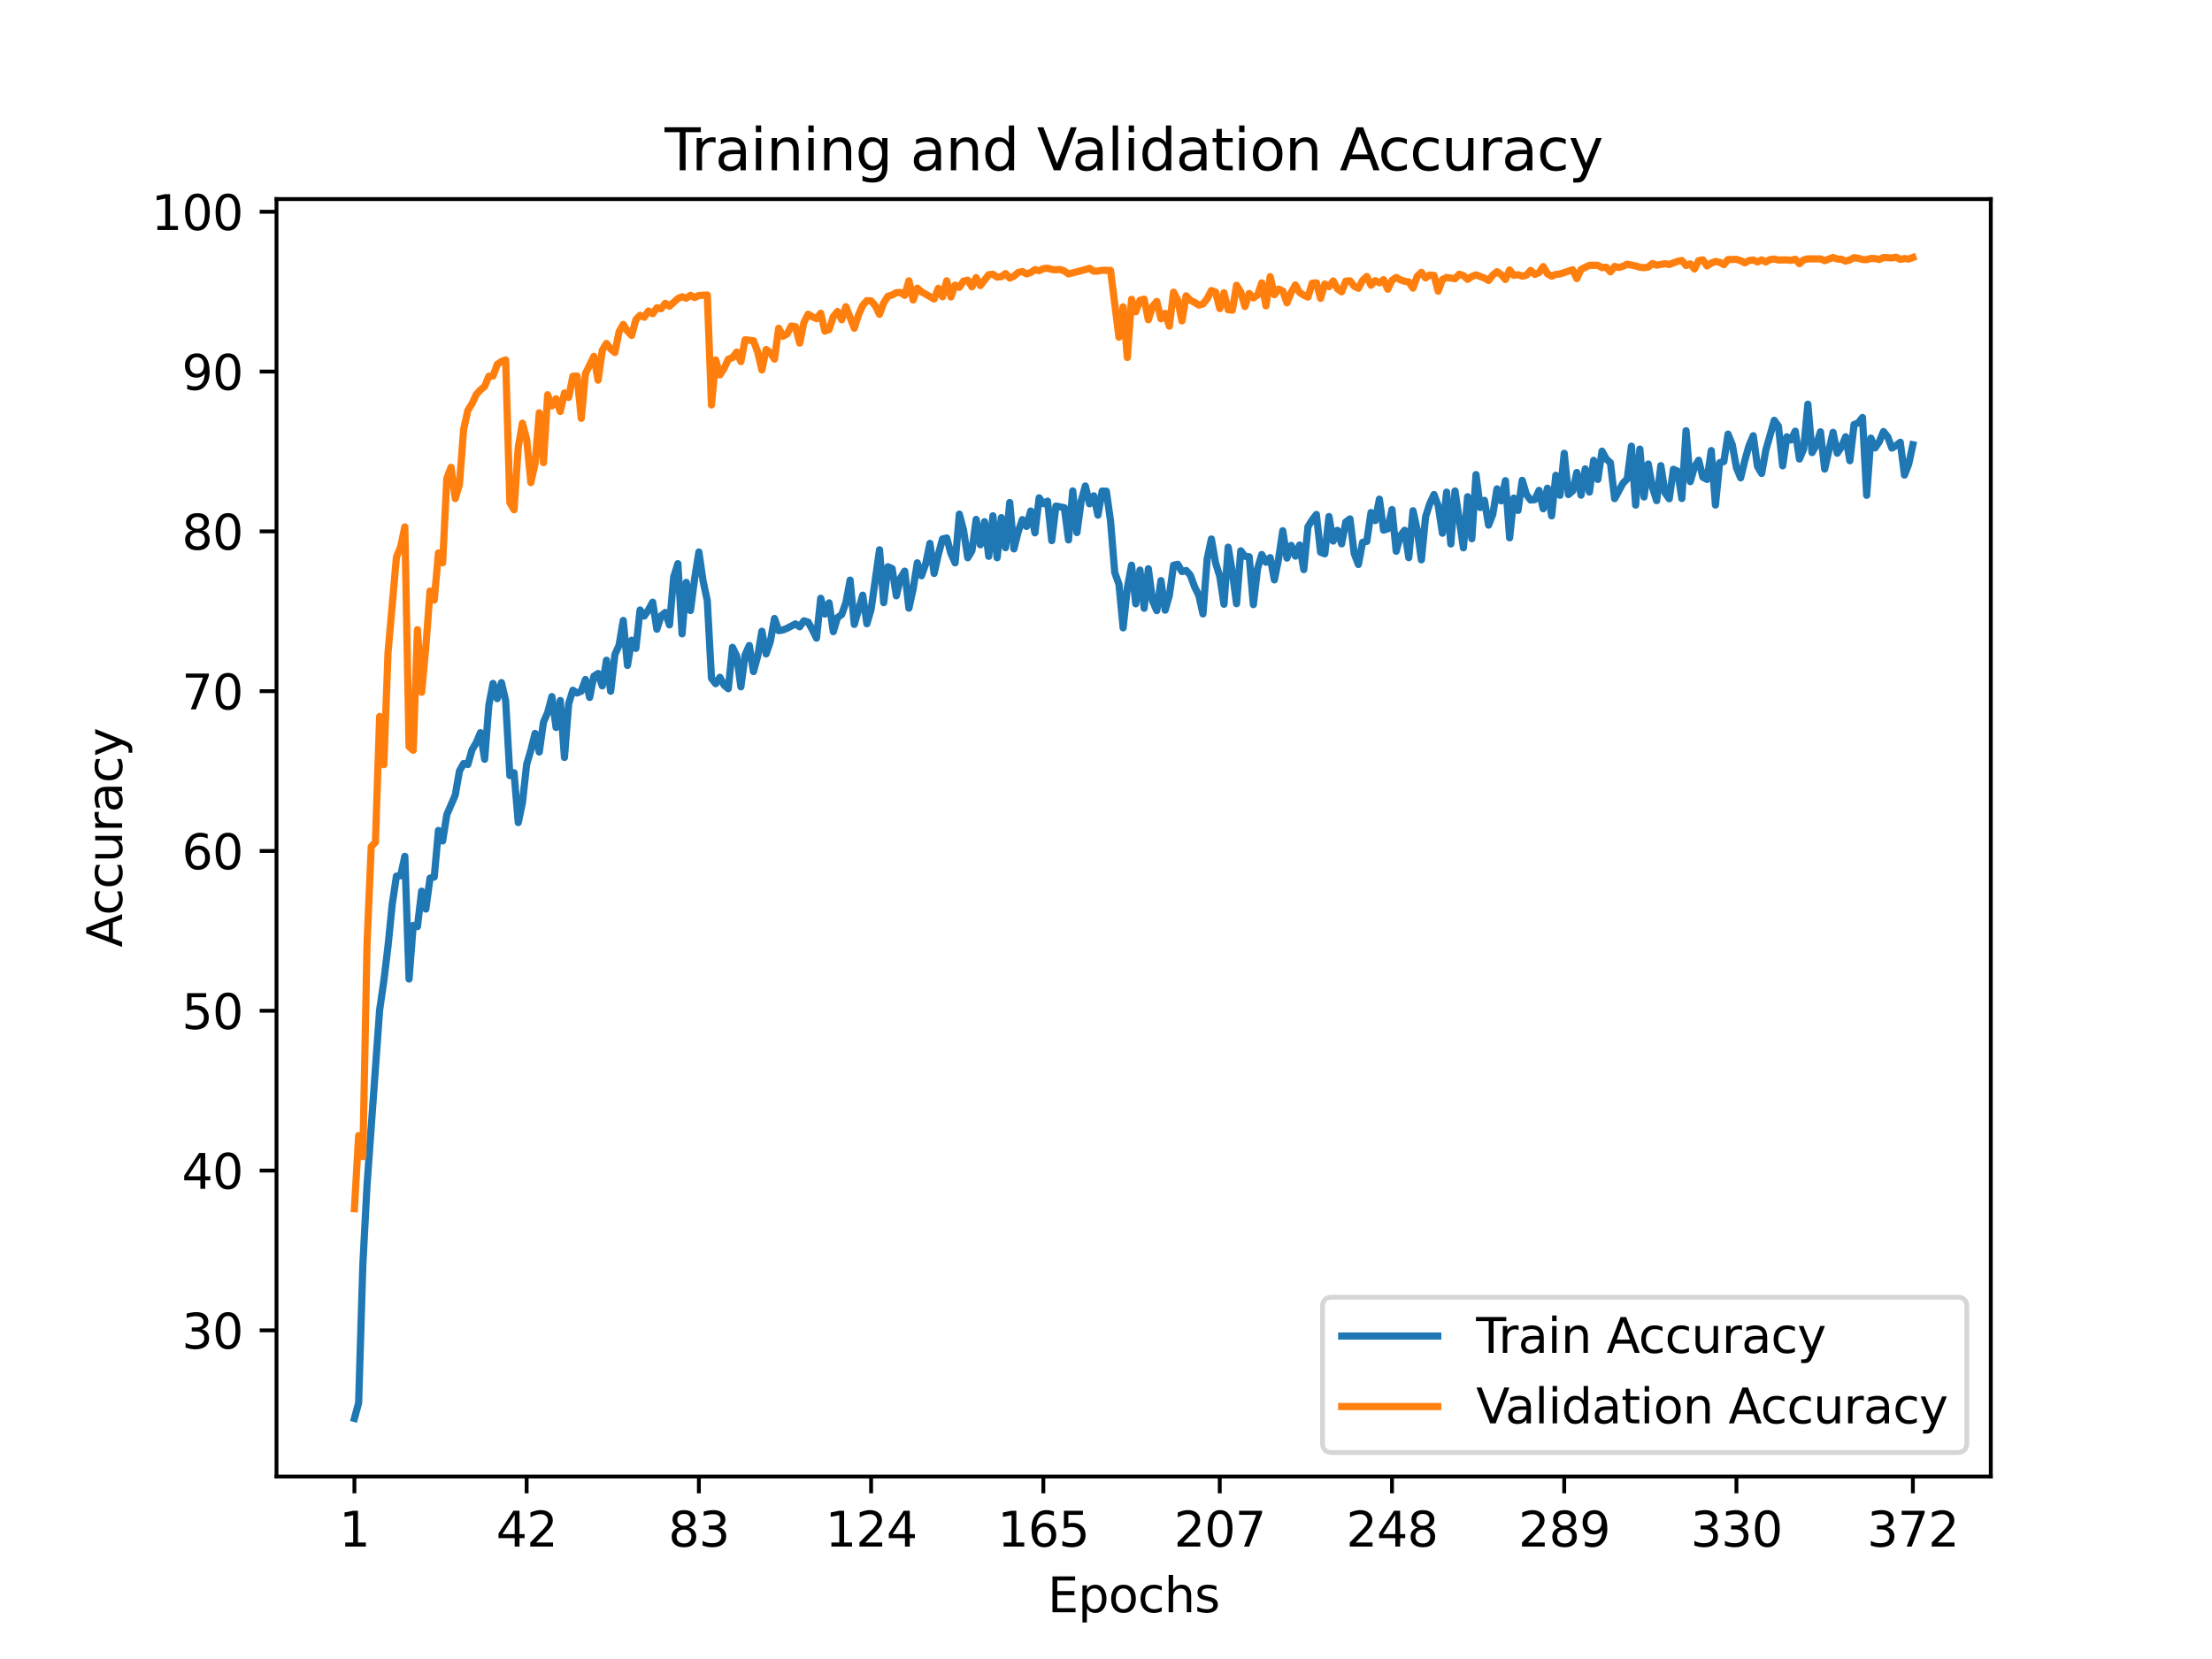 <?xml version="1.0" encoding="utf-8" standalone="no"?>
<!DOCTYPE svg PUBLIC "-//W3C//DTD SVG 1.1//EN"
  "http://www.w3.org/Graphics/SVG/1.1/DTD/svg11.dtd">
<svg height="345.6pt" version="1.1" viewBox="0 0 460.8 345.6" width="460.8pt" xmlns="http://www.w3.org/2000/svg" xmlns:xlink="http://www.w3.org/1999/xlink">
 <defs>
  <style type="text/css">*{stroke-linecap:butt;stroke-linejoin:round;}</style>
 </defs>
 <g id="figure_1">
  <g id="patch_1">
   <path d="M 0 345.6 
L 460.8 345.6 
L 460.8 0 
L 0 0 
z
" style="fill:#ffffff;"/>
  </g>
  <g id="axes_1">
   <g id="patch_2">
    <path d="M 57.6 307.584 
L 414.72 307.584 
L 414.72 41.472 
L 57.6 41.472 
z
" style="fill:#ffffff;"/>
   </g>
   <g id="matplotlib.axis_1">
    <g id="xtick_1">
     <g id="line2d_1">
      <defs>
       <path d="M 0 0 
L 0 3.5 
" id="m3884c09812" style="stroke:#000000;stroke-width:0.8;"/>
      </defs>
      <g>
       <use style="stroke:#000000;stroke-width:0.8;" x="73.833" xlink:href="#m3884c09812" y="307.584"/>
      </g>
     </g>
     <g id="text_1">
      <!-- 1 -->
      <g transform="translate(70.651 322.182)scale(0.1 -0.1)">
       <defs>
        <path d="M 794 531 
L 1825 531 
L 1825 4091 
L 703 3866 
L 703 4441 
L 1819 4666 
L 2450 4666 
L 2450 531 
L 3481 531 
L 3481 0 
L 794 0 
L 794 531 
z
" id="DejaVuSans-31" transform="scale(0.016)"/>
       </defs>
       <use xlink:href="#DejaVuSans-31"/>
      </g>
     </g>
    </g>
    <g id="xtick_2">
     <g id="line2d_2">
      <g>
       <use style="stroke:#000000;stroke-width:0.8;" x="109.711" xlink:href="#m3884c09812" y="307.584"/>
      </g>
     </g>
     <g id="text_2">
      <!-- 42 -->
      <g transform="translate(103.348 322.182)scale(0.1 -0.1)">
       <defs>
        <path d="M 2419 4116 
L 825 1625 
L 2419 1625 
L 2419 4116 
z
M 2253 4666 
L 3047 4666 
L 3047 1625 
L 3713 1625 
L 3713 1100 
L 3047 1100 
L 3047 0 
L 2419 0 
L 2419 1100 
L 313 1100 
L 313 1709 
L 2253 4666 
z
" id="DejaVuSans-34" transform="scale(0.016)"/>
        <path d="M 1228 531 
L 3431 531 
L 3431 0 
L 469 0 
L 469 531 
Q 828 903 1448 1529 
Q 2069 2156 2228 2338 
Q 2531 2678 2651 2914 
Q 2772 3150 2772 3378 
Q 2772 3750 2511 3984 
Q 2250 4219 1831 4219 
Q 1534 4219 1204 4116 
Q 875 4013 500 3803 
L 500 4441 
Q 881 4594 1212 4672 
Q 1544 4750 1819 4750 
Q 2544 4750 2975 4387 
Q 3406 4025 3406 3419 
Q 3406 3131 3298 2873 
Q 3191 2616 2906 2266 
Q 2828 2175 2409 1742 
Q 1991 1309 1228 531 
z
" id="DejaVuSans-32" transform="scale(0.016)"/>
       </defs>
       <use xlink:href="#DejaVuSans-34"/>
       <use x="63.623" xlink:href="#DejaVuSans-32"/>
      </g>
     </g>
    </g>
    <g id="xtick_3">
     <g id="line2d_3">
      <g>
       <use style="stroke:#000000;stroke-width:0.8;" x="145.589" xlink:href="#m3884c09812" y="307.584"/>
      </g>
     </g>
     <g id="text_3">
      <!-- 83 -->
      <g transform="translate(139.227 322.182)scale(0.1 -0.1)">
       <defs>
        <path d="M 2034 2216 
Q 1584 2216 1326 1975 
Q 1069 1734 1069 1313 
Q 1069 891 1326 650 
Q 1584 409 2034 409 
Q 2484 409 2743 651 
Q 3003 894 3003 1313 
Q 3003 1734 2745 1975 
Q 2488 2216 2034 2216 
z
M 1403 2484 
Q 997 2584 770 2862 
Q 544 3141 544 3541 
Q 544 4100 942 4425 
Q 1341 4750 2034 4750 
Q 2731 4750 3128 4425 
Q 3525 4100 3525 3541 
Q 3525 3141 3298 2862 
Q 3072 2584 2669 2484 
Q 3125 2378 3379 2068 
Q 3634 1759 3634 1313 
Q 3634 634 3220 271 
Q 2806 -91 2034 -91 
Q 1263 -91 848 271 
Q 434 634 434 1313 
Q 434 1759 690 2068 
Q 947 2378 1403 2484 
z
M 1172 3481 
Q 1172 3119 1398 2916 
Q 1625 2713 2034 2713 
Q 2441 2713 2670 2916 
Q 2900 3119 2900 3481 
Q 2900 3844 2670 4047 
Q 2441 4250 2034 4250 
Q 1625 4250 1398 4047 
Q 1172 3844 1172 3481 
z
" id="DejaVuSans-38" transform="scale(0.016)"/>
        <path d="M 2597 2516 
Q 3050 2419 3304 2112 
Q 3559 1806 3559 1356 
Q 3559 666 3084 287 
Q 2609 -91 1734 -91 
Q 1441 -91 1130 -33 
Q 819 25 488 141 
L 488 750 
Q 750 597 1062 519 
Q 1375 441 1716 441 
Q 2309 441 2620 675 
Q 2931 909 2931 1356 
Q 2931 1769 2642 2001 
Q 2353 2234 1838 2234 
L 1294 2234 
L 1294 2753 
L 1863 2753 
Q 2328 2753 2575 2939 
Q 2822 3125 2822 3475 
Q 2822 3834 2567 4026 
Q 2313 4219 1838 4219 
Q 1578 4219 1281 4162 
Q 984 4106 628 3988 
L 628 4550 
Q 988 4650 1302 4700 
Q 1616 4750 1894 4750 
Q 2613 4750 3031 4423 
Q 3450 4097 3450 3541 
Q 3450 3153 3228 2886 
Q 3006 2619 2597 2516 
z
" id="DejaVuSans-33" transform="scale(0.016)"/>
       </defs>
       <use xlink:href="#DejaVuSans-38"/>
       <use x="63.623" xlink:href="#DejaVuSans-33"/>
      </g>
     </g>
    </g>
    <g id="xtick_4">
     <g id="line2d_4">
      <g>
       <use style="stroke:#000000;stroke-width:0.8;" x="181.468" xlink:href="#m3884c09812" y="307.584"/>
      </g>
     </g>
     <g id="text_4">
      <!-- 124 -->
      <g transform="translate(171.924 322.182)scale(0.1 -0.1)">
       <use xlink:href="#DejaVuSans-31"/>
       <use x="63.623" xlink:href="#DejaVuSans-32"/>
       <use x="127.246" xlink:href="#DejaVuSans-34"/>
      </g>
     </g>
    </g>
    <g id="xtick_5">
     <g id="line2d_5">
      <g>
       <use style="stroke:#000000;stroke-width:0.8;" x="217.346" xlink:href="#m3884c09812" y="307.584"/>
      </g>
     </g>
     <g id="text_5">
      <!-- 165 -->
      <g transform="translate(207.802 322.182)scale(0.1 -0.1)">
       <defs>
        <path d="M 2113 2584 
Q 1688 2584 1439 2293 
Q 1191 2003 1191 1497 
Q 1191 994 1439 701 
Q 1688 409 2113 409 
Q 2538 409 2786 701 
Q 3034 994 3034 1497 
Q 3034 2003 2786 2293 
Q 2538 2584 2113 2584 
z
M 3366 4563 
L 3366 3988 
Q 3128 4100 2886 4159 
Q 2644 4219 2406 4219 
Q 1781 4219 1451 3797 
Q 1122 3375 1075 2522 
Q 1259 2794 1537 2939 
Q 1816 3084 2150 3084 
Q 2853 3084 3261 2657 
Q 3669 2231 3669 1497 
Q 3669 778 3244 343 
Q 2819 -91 2113 -91 
Q 1303 -91 875 529 
Q 447 1150 447 2328 
Q 447 3434 972 4092 
Q 1497 4750 2381 4750 
Q 2619 4750 2861 4703 
Q 3103 4656 3366 4563 
z
" id="DejaVuSans-36" transform="scale(0.016)"/>
        <path d="M 691 4666 
L 3169 4666 
L 3169 4134 
L 1269 4134 
L 1269 2991 
Q 1406 3038 1543 3061 
Q 1681 3084 1819 3084 
Q 2600 3084 3056 2656 
Q 3513 2228 3513 1497 
Q 3513 744 3044 326 
Q 2575 -91 1722 -91 
Q 1428 -91 1123 -41 
Q 819 9 494 109 
L 494 744 
Q 775 591 1075 516 
Q 1375 441 1709 441 
Q 2250 441 2565 725 
Q 2881 1009 2881 1497 
Q 2881 1984 2565 2268 
Q 2250 2553 1709 2553 
Q 1456 2553 1204 2497 
Q 953 2441 691 2322 
L 691 4666 
z
" id="DejaVuSans-35" transform="scale(0.016)"/>
       </defs>
       <use xlink:href="#DejaVuSans-31"/>
       <use x="63.623" xlink:href="#DejaVuSans-36"/>
       <use x="127.246" xlink:href="#DejaVuSans-35"/>
      </g>
     </g>
    </g>
    <g id="xtick_6">
     <g id="line2d_6">
      <g>
       <use style="stroke:#000000;stroke-width:0.8;" x="254.099" xlink:href="#m3884c09812" y="307.584"/>
      </g>
     </g>
     <g id="text_6">
      <!-- 207 -->
      <g transform="translate(244.555 322.182)scale(0.1 -0.1)">
       <defs>
        <path d="M 2034 4250 
Q 1547 4250 1301 3770 
Q 1056 3291 1056 2328 
Q 1056 1369 1301 889 
Q 1547 409 2034 409 
Q 2525 409 2770 889 
Q 3016 1369 3016 2328 
Q 3016 3291 2770 3770 
Q 2525 4250 2034 4250 
z
M 2034 4750 
Q 2819 4750 3233 4129 
Q 3647 3509 3647 2328 
Q 3647 1150 3233 529 
Q 2819 -91 2034 -91 
Q 1250 -91 836 529 
Q 422 1150 422 2328 
Q 422 3509 836 4129 
Q 1250 4750 2034 4750 
z
" id="DejaVuSans-30" transform="scale(0.016)"/>
        <path d="M 525 4666 
L 3525 4666 
L 3525 4397 
L 1831 0 
L 1172 0 
L 2766 4134 
L 525 4134 
L 525 4666 
z
" id="DejaVuSans-37" transform="scale(0.016)"/>
       </defs>
       <use xlink:href="#DejaVuSans-32"/>
       <use x="63.623" xlink:href="#DejaVuSans-30"/>
       <use x="127.246" xlink:href="#DejaVuSans-37"/>
      </g>
     </g>
    </g>
    <g id="xtick_7">
     <g id="line2d_7">
      <g>
       <use style="stroke:#000000;stroke-width:0.8;" x="289.977" xlink:href="#m3884c09812" y="307.584"/>
      </g>
     </g>
     <g id="text_7">
      <!-- 248 -->
      <g transform="translate(280.434 322.182)scale(0.1 -0.1)">
       <use xlink:href="#DejaVuSans-32"/>
       <use x="63.623" xlink:href="#DejaVuSans-34"/>
       <use x="127.246" xlink:href="#DejaVuSans-38"/>
      </g>
     </g>
    </g>
    <g id="xtick_8">
     <g id="line2d_8">
      <g>
       <use style="stroke:#000000;stroke-width:0.8;" x="325.856" xlink:href="#m3884c09812" y="307.584"/>
      </g>
     </g>
     <g id="text_8">
      <!-- 289 -->
      <g transform="translate(316.312 322.182)scale(0.1 -0.1)">
       <defs>
        <path d="M 703 97 
L 703 672 
Q 941 559 1184 500 
Q 1428 441 1663 441 
Q 2288 441 2617 861 
Q 2947 1281 2994 2138 
Q 2813 1869 2534 1725 
Q 2256 1581 1919 1581 
Q 1219 1581 811 2004 
Q 403 2428 403 3163 
Q 403 3881 828 4315 
Q 1253 4750 1959 4750 
Q 2769 4750 3195 4129 
Q 3622 3509 3622 2328 
Q 3622 1225 3098 567 
Q 2575 -91 1691 -91 
Q 1453 -91 1209 -44 
Q 966 3 703 97 
z
M 1959 2075 
Q 2384 2075 2632 2365 
Q 2881 2656 2881 3163 
Q 2881 3666 2632 3958 
Q 2384 4250 1959 4250 
Q 1534 4250 1286 3958 
Q 1038 3666 1038 3163 
Q 1038 2656 1286 2365 
Q 1534 2075 1959 2075 
z
" id="DejaVuSans-39" transform="scale(0.016)"/>
       </defs>
       <use xlink:href="#DejaVuSans-32"/>
       <use x="63.623" xlink:href="#DejaVuSans-38"/>
       <use x="127.246" xlink:href="#DejaVuSans-39"/>
      </g>
     </g>
    </g>
    <g id="xtick_9">
     <g id="line2d_9">
      <g>
       <use style="stroke:#000000;stroke-width:0.8;" x="361.734" xlink:href="#m3884c09812" y="307.584"/>
      </g>
     </g>
     <g id="text_9">
      <!-- 330 -->
      <g transform="translate(352.19 322.182)scale(0.1 -0.1)">
       <use xlink:href="#DejaVuSans-33"/>
       <use x="63.623" xlink:href="#DejaVuSans-33"/>
       <use x="127.246" xlink:href="#DejaVuSans-30"/>
      </g>
     </g>
    </g>
    <g id="xtick_10">
     <g id="line2d_10">
      <g>
       <use style="stroke:#000000;stroke-width:0.8;" x="398.487" xlink:href="#m3884c09812" y="307.584"/>
      </g>
     </g>
     <g id="text_10">
      <!-- 372 -->
      <g transform="translate(388.944 322.182)scale(0.1 -0.1)">
       <use xlink:href="#DejaVuSans-33"/>
       <use x="63.623" xlink:href="#DejaVuSans-37"/>
       <use x="127.246" xlink:href="#DejaVuSans-32"/>
      </g>
     </g>
    </g>
    <g id="text_11">
     <!-- Epochs -->
     <g transform="translate(218.244 335.861)scale(0.1 -0.1)">
      <defs>
       <path d="M 628 4666 
L 3578 4666 
L 3578 4134 
L 1259 4134 
L 1259 2753 
L 3481 2753 
L 3481 2222 
L 1259 2222 
L 1259 531 
L 3634 531 
L 3634 0 
L 628 0 
L 628 4666 
z
" id="DejaVuSans-45" transform="scale(0.016)"/>
       <path d="M 1159 525 
L 1159 -1331 
L 581 -1331 
L 581 3500 
L 1159 3500 
L 1159 2969 
Q 1341 3281 1617 3432 
Q 1894 3584 2278 3584 
Q 2916 3584 3314 3078 
Q 3713 2572 3713 1747 
Q 3713 922 3314 415 
Q 2916 -91 2278 -91 
Q 1894 -91 1617 61 
Q 1341 213 1159 525 
z
M 3116 1747 
Q 3116 2381 2855 2742 
Q 2594 3103 2138 3103 
Q 1681 3103 1420 2742 
Q 1159 2381 1159 1747 
Q 1159 1113 1420 752 
Q 1681 391 2138 391 
Q 2594 391 2855 752 
Q 3116 1113 3116 1747 
z
" id="DejaVuSans-70" transform="scale(0.016)"/>
       <path d="M 1959 3097 
Q 1497 3097 1228 2736 
Q 959 2375 959 1747 
Q 959 1119 1226 758 
Q 1494 397 1959 397 
Q 2419 397 2687 759 
Q 2956 1122 2956 1747 
Q 2956 2369 2687 2733 
Q 2419 3097 1959 3097 
z
M 1959 3584 
Q 2709 3584 3137 3096 
Q 3566 2609 3566 1747 
Q 3566 888 3137 398 
Q 2709 -91 1959 -91 
Q 1206 -91 779 398 
Q 353 888 353 1747 
Q 353 2609 779 3096 
Q 1206 3584 1959 3584 
z
" id="DejaVuSans-6f" transform="scale(0.016)"/>
       <path d="M 3122 3366 
L 3122 2828 
Q 2878 2963 2633 3030 
Q 2388 3097 2138 3097 
Q 1578 3097 1268 2742 
Q 959 2388 959 1747 
Q 959 1106 1268 751 
Q 1578 397 2138 397 
Q 2388 397 2633 464 
Q 2878 531 3122 666 
L 3122 134 
Q 2881 22 2623 -34 
Q 2366 -91 2075 -91 
Q 1284 -91 818 406 
Q 353 903 353 1747 
Q 353 2603 823 3093 
Q 1294 3584 2113 3584 
Q 2378 3584 2631 3529 
Q 2884 3475 3122 3366 
z
" id="DejaVuSans-63" transform="scale(0.016)"/>
       <path d="M 3513 2113 
L 3513 0 
L 2938 0 
L 2938 2094 
Q 2938 2591 2744 2837 
Q 2550 3084 2163 3084 
Q 1697 3084 1428 2787 
Q 1159 2491 1159 1978 
L 1159 0 
L 581 0 
L 581 4863 
L 1159 4863 
L 1159 2956 
Q 1366 3272 1645 3428 
Q 1925 3584 2291 3584 
Q 2894 3584 3203 3211 
Q 3513 2838 3513 2113 
z
" id="DejaVuSans-68" transform="scale(0.016)"/>
       <path d="M 2834 3397 
L 2834 2853 
Q 2591 2978 2328 3040 
Q 2066 3103 1784 3103 
Q 1356 3103 1142 2972 
Q 928 2841 928 2578 
Q 928 2378 1081 2264 
Q 1234 2150 1697 2047 
L 1894 2003 
Q 2506 1872 2764 1633 
Q 3022 1394 3022 966 
Q 3022 478 2636 193 
Q 2250 -91 1575 -91 
Q 1294 -91 989 -36 
Q 684 19 347 128 
L 347 722 
Q 666 556 975 473 
Q 1284 391 1588 391 
Q 1994 391 2212 530 
Q 2431 669 2431 922 
Q 2431 1156 2273 1281 
Q 2116 1406 1581 1522 
L 1381 1569 
Q 847 1681 609 1914 
Q 372 2147 372 2553 
Q 372 3047 722 3315 
Q 1072 3584 1716 3584 
Q 2034 3584 2315 3537 
Q 2597 3491 2834 3397 
z
" id="DejaVuSans-73" transform="scale(0.016)"/>
      </defs>
      <use xlink:href="#DejaVuSans-45"/>
      <use x="63.184" xlink:href="#DejaVuSans-70"/>
      <use x="126.66" xlink:href="#DejaVuSans-6f"/>
      <use x="187.842" xlink:href="#DejaVuSans-63"/>
      <use x="242.822" xlink:href="#DejaVuSans-68"/>
      <use x="306.201" xlink:href="#DejaVuSans-73"/>
     </g>
    </g>
   </g>
   <g id="matplotlib.axis_2">
    <g id="ytick_1">
     <g id="line2d_11">
      <defs>
       <path d="M 0 0 
L -3.5 0 
" id="m0aadaf65b5" style="stroke:#000000;stroke-width:0.8;"/>
      </defs>
      <g>
       <use style="stroke:#000000;stroke-width:0.8;" x="57.6" xlink:href="#m0aadaf65b5" y="277.139"/>
      </g>
     </g>
     <g id="text_12">
      <!-- 30 -->
      <g transform="translate(37.875 280.938)scale(0.1 -0.1)">
       <use xlink:href="#DejaVuSans-33"/>
       <use x="63.623" xlink:href="#DejaVuSans-30"/>
      </g>
     </g>
    </g>
    <g id="ytick_2">
     <g id="line2d_12">
      <g>
       <use style="stroke:#000000;stroke-width:0.8;" x="57.6" xlink:href="#m0aadaf65b5" y="243.85"/>
      </g>
     </g>
     <g id="text_13">
      <!-- 40 -->
      <g transform="translate(37.875 247.649)scale(0.1 -0.1)">
       <use xlink:href="#DejaVuSans-34"/>
       <use x="63.623" xlink:href="#DejaVuSans-30"/>
      </g>
     </g>
    </g>
    <g id="ytick_3">
     <g id="line2d_13">
      <g>
       <use style="stroke:#000000;stroke-width:0.8;" x="57.6" xlink:href="#m0aadaf65b5" y="210.56"/>
      </g>
     </g>
     <g id="text_14">
      <!-- 50 -->
      <g transform="translate(37.875 214.36)scale(0.1 -0.1)">
       <use xlink:href="#DejaVuSans-35"/>
       <use x="63.623" xlink:href="#DejaVuSans-30"/>
      </g>
     </g>
    </g>
    <g id="ytick_4">
     <g id="line2d_14">
      <g>
       <use style="stroke:#000000;stroke-width:0.8;" x="57.6" xlink:href="#m0aadaf65b5" y="177.271"/>
      </g>
     </g>
     <g id="text_15">
      <!-- 60 -->
      <g transform="translate(37.875 181.07)scale(0.1 -0.1)">
       <use xlink:href="#DejaVuSans-36"/>
       <use x="63.623" xlink:href="#DejaVuSans-30"/>
      </g>
     </g>
    </g>
    <g id="ytick_5">
     <g id="line2d_15">
      <g>
       <use style="stroke:#000000;stroke-width:0.8;" x="57.6" xlink:href="#m0aadaf65b5" y="143.982"/>
      </g>
     </g>
     <g id="text_16">
      <!-- 70 -->
      <g transform="translate(37.875 147.781)scale(0.1 -0.1)">
       <use xlink:href="#DejaVuSans-37"/>
       <use x="63.623" xlink:href="#DejaVuSans-30"/>
      </g>
     </g>
    </g>
    <g id="ytick_6">
     <g id="line2d_16">
      <g>
       <use style="stroke:#000000;stroke-width:0.8;" x="57.6" xlink:href="#m0aadaf65b5" y="110.692"/>
      </g>
     </g>
     <g id="text_17">
      <!-- 80 -->
      <g transform="translate(37.875 114.492)scale(0.1 -0.1)">
       <use xlink:href="#DejaVuSans-38"/>
       <use x="63.623" xlink:href="#DejaVuSans-30"/>
      </g>
     </g>
    </g>
    <g id="ytick_7">
     <g id="line2d_17">
      <g>
       <use style="stroke:#000000;stroke-width:0.8;" x="57.6" xlink:href="#m0aadaf65b5" y="77.403"/>
      </g>
     </g>
     <g id="text_18">
      <!-- 90 -->
      <g transform="translate(37.875 81.202)scale(0.1 -0.1)">
       <use xlink:href="#DejaVuSans-39"/>
       <use x="63.623" xlink:href="#DejaVuSans-30"/>
      </g>
     </g>
    </g>
    <g id="ytick_8">
     <g id="line2d_18">
      <g>
       <use style="stroke:#000000;stroke-width:0.8;" x="57.6" xlink:href="#m0aadaf65b5" y="44.114"/>
      </g>
     </g>
     <g id="text_19">
      <!-- 100 -->
      <g transform="translate(31.512 47.913)scale(0.1 -0.1)">
       <use xlink:href="#DejaVuSans-31"/>
       <use x="63.623" xlink:href="#DejaVuSans-30"/>
       <use x="127.246" xlink:href="#DejaVuSans-30"/>
      </g>
     </g>
    </g>
    <g id="text_20">
     <!-- Accuracy -->
     <g transform="translate(25.433 197.356)rotate(-90)scale(0.1 -0.1)">
      <defs>
       <path d="M 2188 4044 
L 1331 1722 
L 3047 1722 
L 2188 4044 
z
M 1831 4666 
L 2547 4666 
L 4325 0 
L 3669 0 
L 3244 1197 
L 1141 1197 
L 716 0 
L 50 0 
L 1831 4666 
z
" id="DejaVuSans-41" transform="scale(0.016)"/>
       <path d="M 544 1381 
L 544 3500 
L 1119 3500 
L 1119 1403 
Q 1119 906 1312 657 
Q 1506 409 1894 409 
Q 2359 409 2629 706 
Q 2900 1003 2900 1516 
L 2900 3500 
L 3475 3500 
L 3475 0 
L 2900 0 
L 2900 538 
Q 2691 219 2414 64 
Q 2138 -91 1772 -91 
Q 1169 -91 856 284 
Q 544 659 544 1381 
z
M 1991 3584 
L 1991 3584 
z
" id="DejaVuSans-75" transform="scale(0.016)"/>
       <path d="M 2631 2963 
Q 2534 3019 2420 3045 
Q 2306 3072 2169 3072 
Q 1681 3072 1420 2755 
Q 1159 2438 1159 1844 
L 1159 0 
L 581 0 
L 581 3500 
L 1159 3500 
L 1159 2956 
Q 1341 3275 1631 3429 
Q 1922 3584 2338 3584 
Q 2397 3584 2469 3576 
Q 2541 3569 2628 3553 
L 2631 2963 
z
" id="DejaVuSans-72" transform="scale(0.016)"/>
       <path d="M 2194 1759 
Q 1497 1759 1228 1600 
Q 959 1441 959 1056 
Q 959 750 1161 570 
Q 1363 391 1709 391 
Q 2188 391 2477 730 
Q 2766 1069 2766 1631 
L 2766 1759 
L 2194 1759 
z
M 3341 1997 
L 3341 0 
L 2766 0 
L 2766 531 
Q 2569 213 2275 61 
Q 1981 -91 1556 -91 
Q 1019 -91 701 211 
Q 384 513 384 1019 
Q 384 1609 779 1909 
Q 1175 2209 1959 2209 
L 2766 2209 
L 2766 2266 
Q 2766 2663 2505 2880 
Q 2244 3097 1772 3097 
Q 1472 3097 1187 3025 
Q 903 2953 641 2809 
L 641 3341 
Q 956 3463 1253 3523 
Q 1550 3584 1831 3584 
Q 2591 3584 2966 3190 
Q 3341 2797 3341 1997 
z
" id="DejaVuSans-61" transform="scale(0.016)"/>
       <path d="M 2059 -325 
Q 1816 -950 1584 -1140 
Q 1353 -1331 966 -1331 
L 506 -1331 
L 506 -850 
L 844 -850 
Q 1081 -850 1212 -737 
Q 1344 -625 1503 -206 
L 1606 56 
L 191 3500 
L 800 3500 
L 1894 763 
L 2988 3500 
L 3597 3500 
L 2059 -325 
z
" id="DejaVuSans-79" transform="scale(0.016)"/>
      </defs>
      <use xlink:href="#DejaVuSans-41"/>
      <use x="66.658" xlink:href="#DejaVuSans-63"/>
      <use x="121.639" xlink:href="#DejaVuSans-63"/>
      <use x="176.619" xlink:href="#DejaVuSans-75"/>
      <use x="239.998" xlink:href="#DejaVuSans-72"/>
      <use x="281.111" xlink:href="#DejaVuSans-61"/>
      <use x="342.391" xlink:href="#DejaVuSans-63"/>
      <use x="397.371" xlink:href="#DejaVuSans-79"/>
     </g>
    </g>
   </g>
   <g id="line2d_19">
    <path clip-path="url(#pedbe15670d)" d="M 73.833 295.488 
L 74.708 292.252 
L 75.583 263.564 
L 76.458 246.906 
L 79.083 210.414 
L 79.958 204.355 
L 80.833 197.072 
L 81.708 188.383 
L 82.584 182.517 
L 83.459 182.418 
L 84.334 178.383 
L 85.209 203.949 
L 86.084 192.777 
L 86.959 193.03 
L 87.834 185.647 
L 88.709 189.375 
L 89.584 182.924 
L 90.459 182.697 
L 91.334 173.003 
L 92.209 175.18 
L 93.084 169.701 
L 94.835 165.64 
L 95.71 160.613 
L 96.585 159.048 
L 97.46 159.262 
L 98.335 156.192 
L 99.21 154.708 
L 100.085 152.63 
L 100.96 158.17 
L 101.835 146.911 
L 102.71 142.371 
L 103.585 145.54 
L 104.461 142.204 
L 105.336 145.959 
L 106.211 161.558 
L 107.086 160.973 
L 107.961 171.359 
L 108.836 167.211 
L 109.711 159.248 
L 110.586 156.279 
L 111.461 152.79 
L 112.336 156.665 
L 113.211 150.447 
L 114.086 148.449 
L 114.961 145.114 
L 115.837 151.545 
L 116.712 145.926 
L 117.587 157.797 
L 118.462 146.618 
L 119.337 143.789 
L 120.212 144.368 
L 121.087 143.982 
L 121.962 141.552 
L 122.837 145.287 
L 123.712 140.873 
L 124.587 140.307 
L 125.462 142.883 
L 126.338 137.537 
L 127.213 144.002 
L 128.088 136.365 
L 128.963 134.408 
L 129.838 129.248 
L 130.713 138.622 
L 131.588 133.376 
L 132.463 135.074 
L 133.338 127.071 
L 134.213 128.329 
L 135.088 127.051 
L 135.963 125.453 
L 136.838 131.079 
L 137.714 128.302 
L 138.589 127.583 
L 139.464 130.173 
L 140.339 120.2 
L 141.214 117.424 
L 142.089 132.051 
L 142.964 121.318 
L 143.839 127.184 
L 144.714 120.486 
L 145.589 114.993 
L 146.464 121.032 
L 147.339 125.107 
L 148.214 141.292 
L 149.09 142.424 
L 149.965 141.092 
L 150.84 142.737 
L 151.715 143.469 
L 152.59 134.854 
L 153.465 136.651 
L 154.34 143.076 
L 155.215 136.445 
L 156.09 134.461 
L 156.965 139.9 
L 157.84 136.685 
L 158.715 131.498 
L 159.591 136.225 
L 160.466 133.702 
L 161.341 128.842 
L 162.216 131.378 
L 163.091 131.232 
L 163.966 130.886 
L 165.716 129.967 
L 166.591 130.573 
L 167.466 129.328 
L 168.341 129.587 
L 169.216 131.145 
L 170.091 132.936 
L 170.967 124.627 
L 171.842 127.916 
L 172.717 125.586 
L 173.592 131.591 
L 174.467 128.662 
L 175.342 128.023 
L 176.217 125.513 
L 177.092 120.846 
L 177.967 130.073 
L 179.717 123.988 
L 180.592 129.94 
L 181.468 126.944 
L 183.218 114.527 
L 184.093 125.546 
L 184.968 118.056 
L 185.843 118.449 
L 186.718 124.128 
L 187.593 120.42 
L 188.468 118.981 
L 189.343 126.698 
L 190.218 122.717 
L 191.093 117.244 
L 191.968 119.947 
L 192.844 117.43 
L 193.719 113.196 
L 194.594 119.461 
L 195.469 115.513 
L 196.344 112.27 
L 197.219 112.071 
L 198.094 115.293 
L 198.969 117.257 
L 199.844 107.104 
L 200.719 110.419 
L 201.594 116.192 
L 202.469 114.74 
L 203.345 108.209 
L 204.22 113.495 
L 205.095 108.675 
L 205.97 115.886 
L 206.845 107.45 
L 207.72 116.192 
L 208.595 107.83 
L 209.47 114.095 
L 210.345 104.687 
L 211.22 114.348 
L 212.095 110.812 
L 212.97 108.249 
L 213.845 109.667 
L 214.721 106.451 
L 215.596 110.999 
L 216.471 103.708 
L 217.346 104.927 
L 218.221 104.394 
L 219.096 112.617 
L 219.971 105.419 
L 221.721 105.766 
L 222.596 112.477 
L 223.471 102.264 
L 224.346 110.945 
L 225.222 104.401 
L 226.097 101.238 
L 226.972 104.953 
L 227.847 103.289 
L 228.722 107.31 
L 229.597 102.297 
L 230.472 102.324 
L 231.347 108.542 
L 232.222 119.268 
L 233.097 121.705 
L 233.972 130.793 
L 234.847 122.47 
L 235.722 117.73 
L 236.598 125.792 
L 237.473 118.755 
L 238.348 126.711 
L 239.223 118.482 
L 240.098 125.16 
L 240.973 127.211 
L 241.848 120.952 
L 242.723 127.117 
L 243.598 124.015 
L 244.473 117.736 
L 245.348 117.55 
L 246.223 119.075 
L 247.098 118.835 
L 247.974 119.827 
L 248.849 122.231 
L 249.724 124.008 
L 250.599 127.89 
L 251.474 116.418 
L 252.349 112.284 
L 253.224 117.244 
L 254.099 120.067 
L 254.974 125.879 
L 255.849 113.988 
L 256.724 119.228 
L 257.599 125.766 
L 258.475 114.747 
L 259.35 115.892 
L 260.225 115.979 
L 261.1 125.952 
L 261.975 118.436 
L 262.85 115.513 
L 263.725 117.124 
L 264.6 116.165 
L 265.475 120.806 
L 266.35 116.458 
L 267.225 110.559 
L 268.1 116.265 
L 268.975 113.609 
L 269.851 115.852 
L 270.726 113.542 
L 271.601 118.662 
L 272.476 109.727 
L 273.351 108.309 
L 274.226 107.17 
L 275.101 115.033 
L 275.976 115.373 
L 276.851 107.603 
L 277.726 112.716 
L 278.601 110.479 
L 279.476 113.289 
L 280.352 108.735 
L 281.227 108.096 
L 282.102 115.3 
L 282.977 117.59 
L 283.852 112.969 
L 284.727 112.783 
L 285.602 106.771 
L 286.477 108.449 
L 287.352 103.981 
L 288.227 110.439 
L 289.102 110.166 
L 289.977 106.145 
L 290.852 114.834 
L 291.728 111.591 
L 292.603 110.466 
L 293.478 116.172 
L 294.353 106.398 
L 295.228 110.36 
L 296.103 116.625 
L 296.978 107.636 
L 297.853 104.913 
L 298.728 103.023 
L 299.603 105.366 
L 300.478 111.079 
L 301.353 102.517 
L 302.229 113.316 
L 303.104 102.277 
L 304.854 114.128 
L 305.729 103.469 
L 306.604 112.23 
L 307.479 98.861 
L 308.354 105.726 
L 309.229 104.228 
L 310.104 109.394 
L 310.979 107.144 
L 311.854 101.837 
L 312.729 104.347 
L 313.605 100.133 
L 314.48 112.044 
L 315.355 103.768 
L 316.23 106.332 
L 317.105 100.066 
L 317.98 103.003 
L 318.855 104.168 
L 319.73 104.075 
L 320.605 102.164 
L 321.48 105.985 
L 322.355 101.704 
L 323.23 107.463 
L 324.106 99.015 
L 324.981 103.176 
L 325.856 94.427 
L 326.731 103.023 
L 327.606 102.29 
L 328.481 98.429 
L 329.356 103.156 
L 330.231 97.67 
L 331.106 102.503 
L 331.981 95.892 
L 332.856 99.88 
L 333.731 93.981 
L 334.606 95.592 
L 335.482 96.411 
L 336.357 103.875 
L 338.107 100.646 
L 338.982 99.754 
L 339.857 92.943 
L 340.732 105.22 
L 341.607 93.555 
L 342.482 103.529 
L 343.357 96.658 
L 344.232 101.518 
L 345.107 104.294 
L 345.982 97.004 
L 346.858 102.663 
L 347.733 103.901 
L 348.608 97.763 
L 349.483 98.176 
L 350.358 103.848 
L 351.233 89.727 
L 352.108 100.339 
L 352.983 97.337 
L 353.858 95.879 
L 354.733 99.407 
L 355.608 99.88 
L 356.483 93.861 
L 357.359 105.213 
L 358.234 96.385 
L 359.109 96.145 
L 359.984 90.439 
L 360.859 92.623 
L 361.734 97.437 
L 362.609 99.541 
L 363.484 95.919 
L 364.359 92.809 
L 365.234 90.765 
L 366.109 97.15 
L 366.984 98.628 
L 367.859 93.768 
L 369.61 87.563 
L 370.485 88.795 
L 371.36 97.037 
L 372.235 90.985 
L 373.11 91.658 
L 373.985 89.82 
L 374.86 95.626 
L 375.735 93.528 
L 376.61 84.194 
L 377.485 94.281 
L 378.36 92.743 
L 379.236 89.953 
L 380.111 97.716 
L 381.861 90.066 
L 382.736 94.414 
L 383.611 93.082 
L 384.486 90.985 
L 385.361 95.972 
L 386.236 88.435 
L 387.111 88.109 
L 387.986 86.964 
L 388.861 103.182 
L 389.736 91.265 
L 390.612 93.309 
L 391.487 92.017 
L 392.362 89.9 
L 393.237 90.985 
L 394.112 93.342 
L 394.987 92.816 
L 395.862 92.13 
L 396.737 98.961 
L 397.612 96.698 
L 398.487 92.65 
L 398.487 92.65 
" style="fill:none;stroke:#1f77b4;stroke-linecap:square;stroke-width:1.5;"/>
   </g>
   <g id="line2d_20">
    <path clip-path="url(#pedbe15670d)" d="M 73.833 251.806 
L 74.708 236.559 
L 75.583 240.953 
L 76.458 196.712 
L 77.333 176.372 
L 78.208 175.44 
L 79.083 149.241 
L 79.958 159.295 
L 80.833 135.959 
L 82.584 116.052 
L 83.459 113.922 
L 84.334 109.76 
L 85.209 155.533 
L 86.084 156.299 
L 86.959 131.165 
L 87.834 144.215 
L 88.709 134.794 
L 89.584 123.109 
L 90.459 125.007 
L 91.334 115.186 
L 92.209 117.25 
L 93.084 99.64 
L 93.96 97.343 
L 94.835 103.868 
L 95.71 100.905 
L 96.585 89.454 
L 97.46 85.492 
L 98.335 84.094 
L 99.21 82.197 
L 100.085 81.231 
L 100.96 80.499 
L 101.835 78.369 
L 102.71 78.335 
L 103.585 75.905 
L 104.461 75.306 
L 105.336 74.973 
L 106.211 104.7 
L 107.086 106.198 
L 107.961 93.149 
L 108.836 88.156 
L 109.711 91.518 
L 110.586 100.539 
L 111.461 96.611 
L 112.336 85.992 
L 113.211 96.378 
L 114.086 82.23 
L 114.961 84.56 
L 115.837 83.062 
L 116.712 85.725 
L 117.587 81.864 
L 118.462 82.796 
L 119.337 78.369 
L 120.212 78.335 
L 121.087 87.157 
L 121.962 77.836 
L 123.712 74.241 
L 124.587 79.201 
L 125.462 72.976 
L 126.338 71.544 
L 127.213 72.709 
L 128.088 73.442 
L 128.963 69.114 
L 129.838 67.583 
L 130.713 68.981 
L 131.588 69.88 
L 132.463 66.584 
L 133.338 65.685 
L 134.213 66.085 
L 135.088 64.786 
L 135.963 65.352 
L 136.838 64.121 
L 137.714 64.32 
L 138.589 63.189 
L 139.464 63.788 
L 141.214 62.19 
L 142.089 61.824 
L 142.964 62.123 
L 143.839 61.524 
L 144.714 61.99 
L 145.589 61.557 
L 147.339 61.458 
L 148.214 84.361 
L 149.09 74.973 
L 149.965 78.102 
L 150.84 76.771 
L 151.715 74.84 
L 152.59 74.507 
L 153.465 73.342 
L 154.34 75.339 
L 155.215 70.779 
L 156.965 70.978 
L 157.84 73.342 
L 158.715 77.07 
L 159.591 72.809 
L 160.466 73.442 
L 161.341 74.807 
L 162.216 68.382 
L 163.091 70.046 
L 163.966 69.58 
L 164.841 67.916 
L 165.716 68.049 
L 166.591 71.478 
L 167.466 67.183 
L 168.341 65.452 
L 169.216 65.985 
L 170.091 66.384 
L 170.967 65.253 
L 171.842 68.981 
L 172.717 68.648 
L 173.592 65.952 
L 174.467 64.886 
L 175.342 66.617 
L 176.217 63.888 
L 177.967 68.382 
L 178.842 65.585 
L 179.717 63.621 
L 180.592 62.623 
L 181.468 62.689 
L 182.343 63.688 
L 183.218 65.486 
L 184.093 63.089 
L 184.968 61.724 
L 185.843 61.458 
L 186.718 60.958 
L 187.593 60.925 
L 188.468 61.524 
L 189.343 58.495 
L 190.218 62.49 
L 191.093 60.026 
L 191.968 60.792 
L 194.594 62.29 
L 195.469 60.059 
L 196.344 61.824 
L 197.219 58.495 
L 198.094 61.857 
L 198.969 59.394 
L 199.844 59.86 
L 200.719 58.561 
L 201.594 58.362 
L 202.469 59.76 
L 203.345 57.829 
L 204.22 59.493 
L 205.97 57.23 
L 206.845 57.13 
L 207.72 57.729 
L 208.595 57.629 
L 209.47 56.997 
L 210.345 57.929 
L 211.22 57.529 
L 212.095 56.764 
L 212.97 56.564 
L 213.845 57.063 
L 214.721 56.764 
L 215.596 56.165 
L 216.471 56.398 
L 217.346 55.965 
L 218.221 55.865 
L 219.096 56.131 
L 219.971 56.198 
L 220.846 56.131 
L 221.721 56.464 
L 222.596 57.063 
L 225.222 56.398 
L 226.972 55.898 
L 227.847 56.497 
L 228.722 56.464 
L 229.597 56.298 
L 231.347 56.331 
L 233.097 70.246 
L 233.972 63.921 
L 234.847 74.474 
L 235.722 62.356 
L 236.598 64.953 
L 237.473 62.556 
L 238.348 62.323 
L 239.223 66.617 
L 240.098 63.821 
L 240.973 62.789 
L 241.848 66.418 
L 242.723 65.286 
L 243.598 67.949 
L 244.473 60.858 
L 245.348 62.523 
L 246.223 66.85 
L 247.098 61.624 
L 247.974 62.556 
L 248.849 62.989 
L 249.724 63.555 
L 250.599 63.322 
L 251.474 62.223 
L 252.349 60.525 
L 253.224 60.858 
L 254.099 64.287 
L 254.974 60.992 
L 255.849 64.52 
L 256.724 64.62 
L 257.599 59.427 
L 258.475 60.825 
L 259.35 63.854 
L 260.225 61.125 
L 261.1 62.057 
L 261.975 61.458 
L 262.85 58.928 
L 263.725 63.721 
L 264.6 57.629 
L 265.475 61.391 
L 266.35 60.226 
L 267.225 60.625 
L 268.1 63.089 
L 268.975 60.925 
L 269.851 59.36 
L 270.726 60.925 
L 271.601 61.491 
L 272.476 61.89 
L 273.351 58.994 
L 274.226 58.928 
L 275.101 62.157 
L 275.976 59.161 
L 276.851 59.727 
L 277.726 58.528 
L 278.601 60.159 
L 279.476 60.792 
L 280.352 58.561 
L 281.227 58.495 
L 282.102 59.627 
L 282.977 60.059 
L 283.852 58.395 
L 284.727 57.596 
L 285.602 59.427 
L 286.477 58.462 
L 287.352 58.928 
L 288.227 58.262 
L 289.102 60.259 
L 289.977 58.395 
L 290.852 57.796 
L 291.728 58.295 
L 292.603 58.595 
L 293.478 58.728 
L 294.353 60.026 
L 295.228 57.563 
L 296.103 56.73 
L 296.978 57.896 
L 297.853 57.296 
L 298.728 57.363 
L 299.603 60.659 
L 300.478 58.229 
L 301.353 57.796 
L 303.104 58.062 
L 303.979 57.13 
L 304.854 57.396 
L 305.729 58.195 
L 306.604 57.596 
L 307.479 57.263 
L 309.229 57.929 
L 310.104 58.428 
L 310.979 57.296 
L 311.854 56.597 
L 312.729 57.23 
L 313.605 58.229 
L 314.48 56.231 
L 315.355 57.363 
L 316.23 57.23 
L 317.105 57.529 
L 317.98 57.33 
L 318.855 56.331 
L 319.73 57.163 
L 320.605 56.797 
L 321.48 55.532 
L 322.355 57.03 
L 323.23 57.529 
L 324.106 57.163 
L 324.981 57.063 
L 327.606 56.198 
L 328.481 58.029 
L 329.356 56.131 
L 331.106 55.266 
L 332.856 55.266 
L 333.731 55.765 
L 334.606 55.665 
L 335.482 56.631 
L 336.357 55.499 
L 337.232 55.732 
L 338.107 55.465 
L 338.982 55.033 
L 340.732 55.399 
L 341.607 55.665 
L 342.482 55.765 
L 343.357 55.632 
L 344.232 54.9 
L 345.107 55.232 
L 346.858 54.933 
L 347.733 55.099 
L 349.483 54.434 
L 350.358 54.267 
L 351.233 55.299 
L 352.108 54.966 
L 352.983 56.031 
L 353.858 54.3 
L 354.733 54.134 
L 355.608 55.399 
L 356.483 54.8 
L 357.359 54.467 
L 358.234 54.633 
L 359.109 55.133 
L 359.984 54.067 
L 361.734 54.034 
L 362.609 54.3 
L 363.484 54.766 
L 364.359 54.267 
L 365.234 54.167 
L 366.109 54.567 
L 366.984 54.134 
L 367.859 54.567 
L 368.735 54.067 
L 369.61 53.967 
L 370.485 54.167 
L 372.235 54.134 
L 373.11 54.234 
L 373.985 54.001 
L 374.86 54.933 
L 375.735 54.134 
L 376.61 53.934 
L 379.236 53.934 
L 380.111 54.3 
L 381.861 53.635 
L 382.736 53.967 
L 383.611 54.001 
L 384.486 54.4 
L 385.361 54.134 
L 386.236 53.668 
L 387.111 53.801 
L 387.986 54.067 
L 388.861 54.101 
L 389.736 53.834 
L 390.612 53.868 
L 391.487 54.067 
L 392.362 53.635 
L 394.112 53.734 
L 394.987 53.568 
L 395.862 54.034 
L 396.737 53.868 
L 397.612 53.967 
L 398.487 53.635 
L 398.487 53.635 
" style="fill:none;stroke:#ff7f0e;stroke-linecap:square;stroke-width:1.5;"/>
   </g>
   <g id="patch_3">
    <path d="M 57.6 307.584 
L 57.6 41.472 
" style="fill:none;stroke:#000000;stroke-linecap:square;stroke-linejoin:miter;stroke-width:0.8;"/>
   </g>
   <g id="patch_4">
    <path d="M 414.72 307.584 
L 414.72 41.472 
" style="fill:none;stroke:#000000;stroke-linecap:square;stroke-linejoin:miter;stroke-width:0.8;"/>
   </g>
   <g id="patch_5">
    <path d="M 57.6 307.584 
L 414.72 307.584 
" style="fill:none;stroke:#000000;stroke-linecap:square;stroke-linejoin:miter;stroke-width:0.8;"/>
   </g>
   <g id="patch_6">
    <path d="M 57.6 41.472 
L 414.72 41.472 
" style="fill:none;stroke:#000000;stroke-linecap:square;stroke-linejoin:miter;stroke-width:0.8;"/>
   </g>
   <g id="text_21">
    <!-- Training and Validation Accuracy -->
    <g transform="translate(138.458 35.472)scale(0.12 -0.12)">
     <defs>
      <path d="M -19 4666 
L 3928 4666 
L 3928 4134 
L 2272 4134 
L 2272 0 
L 1638 0 
L 1638 4134 
L -19 4134 
L -19 4666 
z
" id="DejaVuSans-54" transform="scale(0.016)"/>
      <path d="M 603 3500 
L 1178 3500 
L 1178 0 
L 603 0 
L 603 3500 
z
M 603 4863 
L 1178 4863 
L 1178 4134 
L 603 4134 
L 603 4863 
z
" id="DejaVuSans-69" transform="scale(0.016)"/>
      <path d="M 3513 2113 
L 3513 0 
L 2938 0 
L 2938 2094 
Q 2938 2591 2744 2837 
Q 2550 3084 2163 3084 
Q 1697 3084 1428 2787 
Q 1159 2491 1159 1978 
L 1159 0 
L 581 0 
L 581 3500 
L 1159 3500 
L 1159 2956 
Q 1366 3272 1645 3428 
Q 1925 3584 2291 3584 
Q 2894 3584 3203 3211 
Q 3513 2838 3513 2113 
z
" id="DejaVuSans-6e" transform="scale(0.016)"/>
      <path d="M 2906 1791 
Q 2906 2416 2648 2759 
Q 2391 3103 1925 3103 
Q 1463 3103 1205 2759 
Q 947 2416 947 1791 
Q 947 1169 1205 825 
Q 1463 481 1925 481 
Q 2391 481 2648 825 
Q 2906 1169 2906 1791 
z
M 3481 434 
Q 3481 -459 3084 -895 
Q 2688 -1331 1869 -1331 
Q 1566 -1331 1297 -1286 
Q 1028 -1241 775 -1147 
L 775 -588 
Q 1028 -725 1275 -790 
Q 1522 -856 1778 -856 
Q 2344 -856 2625 -561 
Q 2906 -266 2906 331 
L 2906 616 
Q 2728 306 2450 153 
Q 2172 0 1784 0 
Q 1141 0 747 490 
Q 353 981 353 1791 
Q 353 2603 747 3093 
Q 1141 3584 1784 3584 
Q 2172 3584 2450 3431 
Q 2728 3278 2906 2969 
L 2906 3500 
L 3481 3500 
L 3481 434 
z
" id="DejaVuSans-67" transform="scale(0.016)"/>
      <path id="DejaVuSans-20" transform="scale(0.016)"/>
      <path d="M 2906 2969 
L 2906 4863 
L 3481 4863 
L 3481 0 
L 2906 0 
L 2906 525 
Q 2725 213 2448 61 
Q 2172 -91 1784 -91 
Q 1150 -91 751 415 
Q 353 922 353 1747 
Q 353 2572 751 3078 
Q 1150 3584 1784 3584 
Q 2172 3584 2448 3432 
Q 2725 3281 2906 2969 
z
M 947 1747 
Q 947 1113 1208 752 
Q 1469 391 1925 391 
Q 2381 391 2643 752 
Q 2906 1113 2906 1747 
Q 2906 2381 2643 2742 
Q 2381 3103 1925 3103 
Q 1469 3103 1208 2742 
Q 947 2381 947 1747 
z
" id="DejaVuSans-64" transform="scale(0.016)"/>
      <path d="M 1831 0 
L 50 4666 
L 709 4666 
L 2188 738 
L 3669 4666 
L 4325 4666 
L 2547 0 
L 1831 0 
z
" id="DejaVuSans-56" transform="scale(0.016)"/>
      <path d="M 603 4863 
L 1178 4863 
L 1178 0 
L 603 0 
L 603 4863 
z
" id="DejaVuSans-6c" transform="scale(0.016)"/>
      <path d="M 1172 4494 
L 1172 3500 
L 2356 3500 
L 2356 3053 
L 1172 3053 
L 1172 1153 
Q 1172 725 1289 603 
Q 1406 481 1766 481 
L 2356 481 
L 2356 0 
L 1766 0 
Q 1100 0 847 248 
Q 594 497 594 1153 
L 594 3053 
L 172 3053 
L 172 3500 
L 594 3500 
L 594 4494 
L 1172 4494 
z
" id="DejaVuSans-74" transform="scale(0.016)"/>
     </defs>
     <use xlink:href="#DejaVuSans-54"/>
     <use x="46.334" xlink:href="#DejaVuSans-72"/>
     <use x="87.447" xlink:href="#DejaVuSans-61"/>
     <use x="148.727" xlink:href="#DejaVuSans-69"/>
     <use x="176.51" xlink:href="#DejaVuSans-6e"/>
     <use x="239.889" xlink:href="#DejaVuSans-69"/>
     <use x="267.672" xlink:href="#DejaVuSans-6e"/>
     <use x="331.051" xlink:href="#DejaVuSans-67"/>
     <use x="394.527" xlink:href="#DejaVuSans-20"/>
     <use x="426.314" xlink:href="#DejaVuSans-61"/>
     <use x="487.594" xlink:href="#DejaVuSans-6e"/>
     <use x="550.973" xlink:href="#DejaVuSans-64"/>
     <use x="614.449" xlink:href="#DejaVuSans-20"/>
     <use x="646.236" xlink:href="#DejaVuSans-56"/>
     <use x="706.895" xlink:href="#DejaVuSans-61"/>
     <use x="768.174" xlink:href="#DejaVuSans-6c"/>
     <use x="795.957" xlink:href="#DejaVuSans-69"/>
     <use x="823.74" xlink:href="#DejaVuSans-64"/>
     <use x="887.217" xlink:href="#DejaVuSans-61"/>
     <use x="948.496" xlink:href="#DejaVuSans-74"/>
     <use x="987.705" xlink:href="#DejaVuSans-69"/>
     <use x="1015.488" xlink:href="#DejaVuSans-6f"/>
     <use x="1076.67" xlink:href="#DejaVuSans-6e"/>
     <use x="1140.049" xlink:href="#DejaVuSans-20"/>
     <use x="1171.836" xlink:href="#DejaVuSans-41"/>
     <use x="1238.494" xlink:href="#DejaVuSans-63"/>
     <use x="1293.475" xlink:href="#DejaVuSans-63"/>
     <use x="1348.455" xlink:href="#DejaVuSans-75"/>
     <use x="1411.834" xlink:href="#DejaVuSans-72"/>
     <use x="1452.947" xlink:href="#DejaVuSans-61"/>
     <use x="1514.227" xlink:href="#DejaVuSans-63"/>
     <use x="1569.207" xlink:href="#DejaVuSans-79"/>
    </g>
   </g>
   <g id="legend_1">
    <g id="patch_7">
     <path d="M 277.504 302.584 
L 407.72 302.584 
Q 409.72 302.584 409.72 300.584 
L 409.72 272.228 
Q 409.72 270.228 407.72 270.228 
L 277.504 270.228 
Q 275.504 270.228 275.504 272.228 
L 275.504 300.584 
Q 275.504 302.584 277.504 302.584 
z
" style="fill:#ffffff;opacity:0.8;stroke:#cccccc;stroke-linejoin:miter;"/>
    </g>
    <g id="line2d_21">
     <path d="M 279.504 278.326 
L 299.504 278.326 
" style="fill:none;stroke:#1f77b4;stroke-linecap:square;stroke-width:1.5;"/>
    </g>
    <g id="line2d_22"/>
    <g id="text_22">
     <!-- Train Accuracy -->
     <g transform="translate(307.504 281.826)scale(0.1 -0.1)">
      <use xlink:href="#DejaVuSans-54"/>
      <use x="46.334" xlink:href="#DejaVuSans-72"/>
      <use x="87.447" xlink:href="#DejaVuSans-61"/>
      <use x="148.727" xlink:href="#DejaVuSans-69"/>
      <use x="176.51" xlink:href="#DejaVuSans-6e"/>
      <use x="239.889" xlink:href="#DejaVuSans-20"/>
      <use x="271.676" xlink:href="#DejaVuSans-41"/>
      <use x="338.334" xlink:href="#DejaVuSans-63"/>
      <use x="393.314" xlink:href="#DejaVuSans-63"/>
      <use x="448.295" xlink:href="#DejaVuSans-75"/>
      <use x="511.674" xlink:href="#DejaVuSans-72"/>
      <use x="552.787" xlink:href="#DejaVuSans-61"/>
      <use x="614.066" xlink:href="#DejaVuSans-63"/>
      <use x="669.047" xlink:href="#DejaVuSans-79"/>
     </g>
    </g>
    <g id="line2d_23">
     <path d="M 279.504 293.004 
L 299.504 293.004 
" style="fill:none;stroke:#ff7f0e;stroke-linecap:square;stroke-width:1.5;"/>
    </g>
    <g id="line2d_24"/>
    <g id="text_23">
     <!-- Validation Accuracy -->
     <g transform="translate(307.504 296.504)scale(0.1 -0.1)">
      <use xlink:href="#DejaVuSans-56"/>
      <use x="60.658" xlink:href="#DejaVuSans-61"/>
      <use x="121.938" xlink:href="#DejaVuSans-6c"/>
      <use x="149.721" xlink:href="#DejaVuSans-69"/>
      <use x="177.504" xlink:href="#DejaVuSans-64"/>
      <use x="240.98" xlink:href="#DejaVuSans-61"/>
      <use x="302.26" xlink:href="#DejaVuSans-74"/>
      <use x="341.469" xlink:href="#DejaVuSans-69"/>
      <use x="369.252" xlink:href="#DejaVuSans-6f"/>
      <use x="430.434" xlink:href="#DejaVuSans-6e"/>
      <use x="493.812" xlink:href="#DejaVuSans-20"/>
      <use x="525.6" xlink:href="#DejaVuSans-41"/>
      <use x="592.258" xlink:href="#DejaVuSans-63"/>
      <use x="647.238" xlink:href="#DejaVuSans-63"/>
      <use x="702.219" xlink:href="#DejaVuSans-75"/>
      <use x="765.598" xlink:href="#DejaVuSans-72"/>
      <use x="806.711" xlink:href="#DejaVuSans-61"/>
      <use x="867.99" xlink:href="#DejaVuSans-63"/>
      <use x="922.971" xlink:href="#DejaVuSans-79"/>
     </g>
    </g>
   </g>
  </g>
 </g>
 <defs>
  <clipPath id="pedbe15670d">
   <rect height="266.112" width="357.12" x="57.6" y="41.472"/>
  </clipPath>
 </defs>
</svg>
